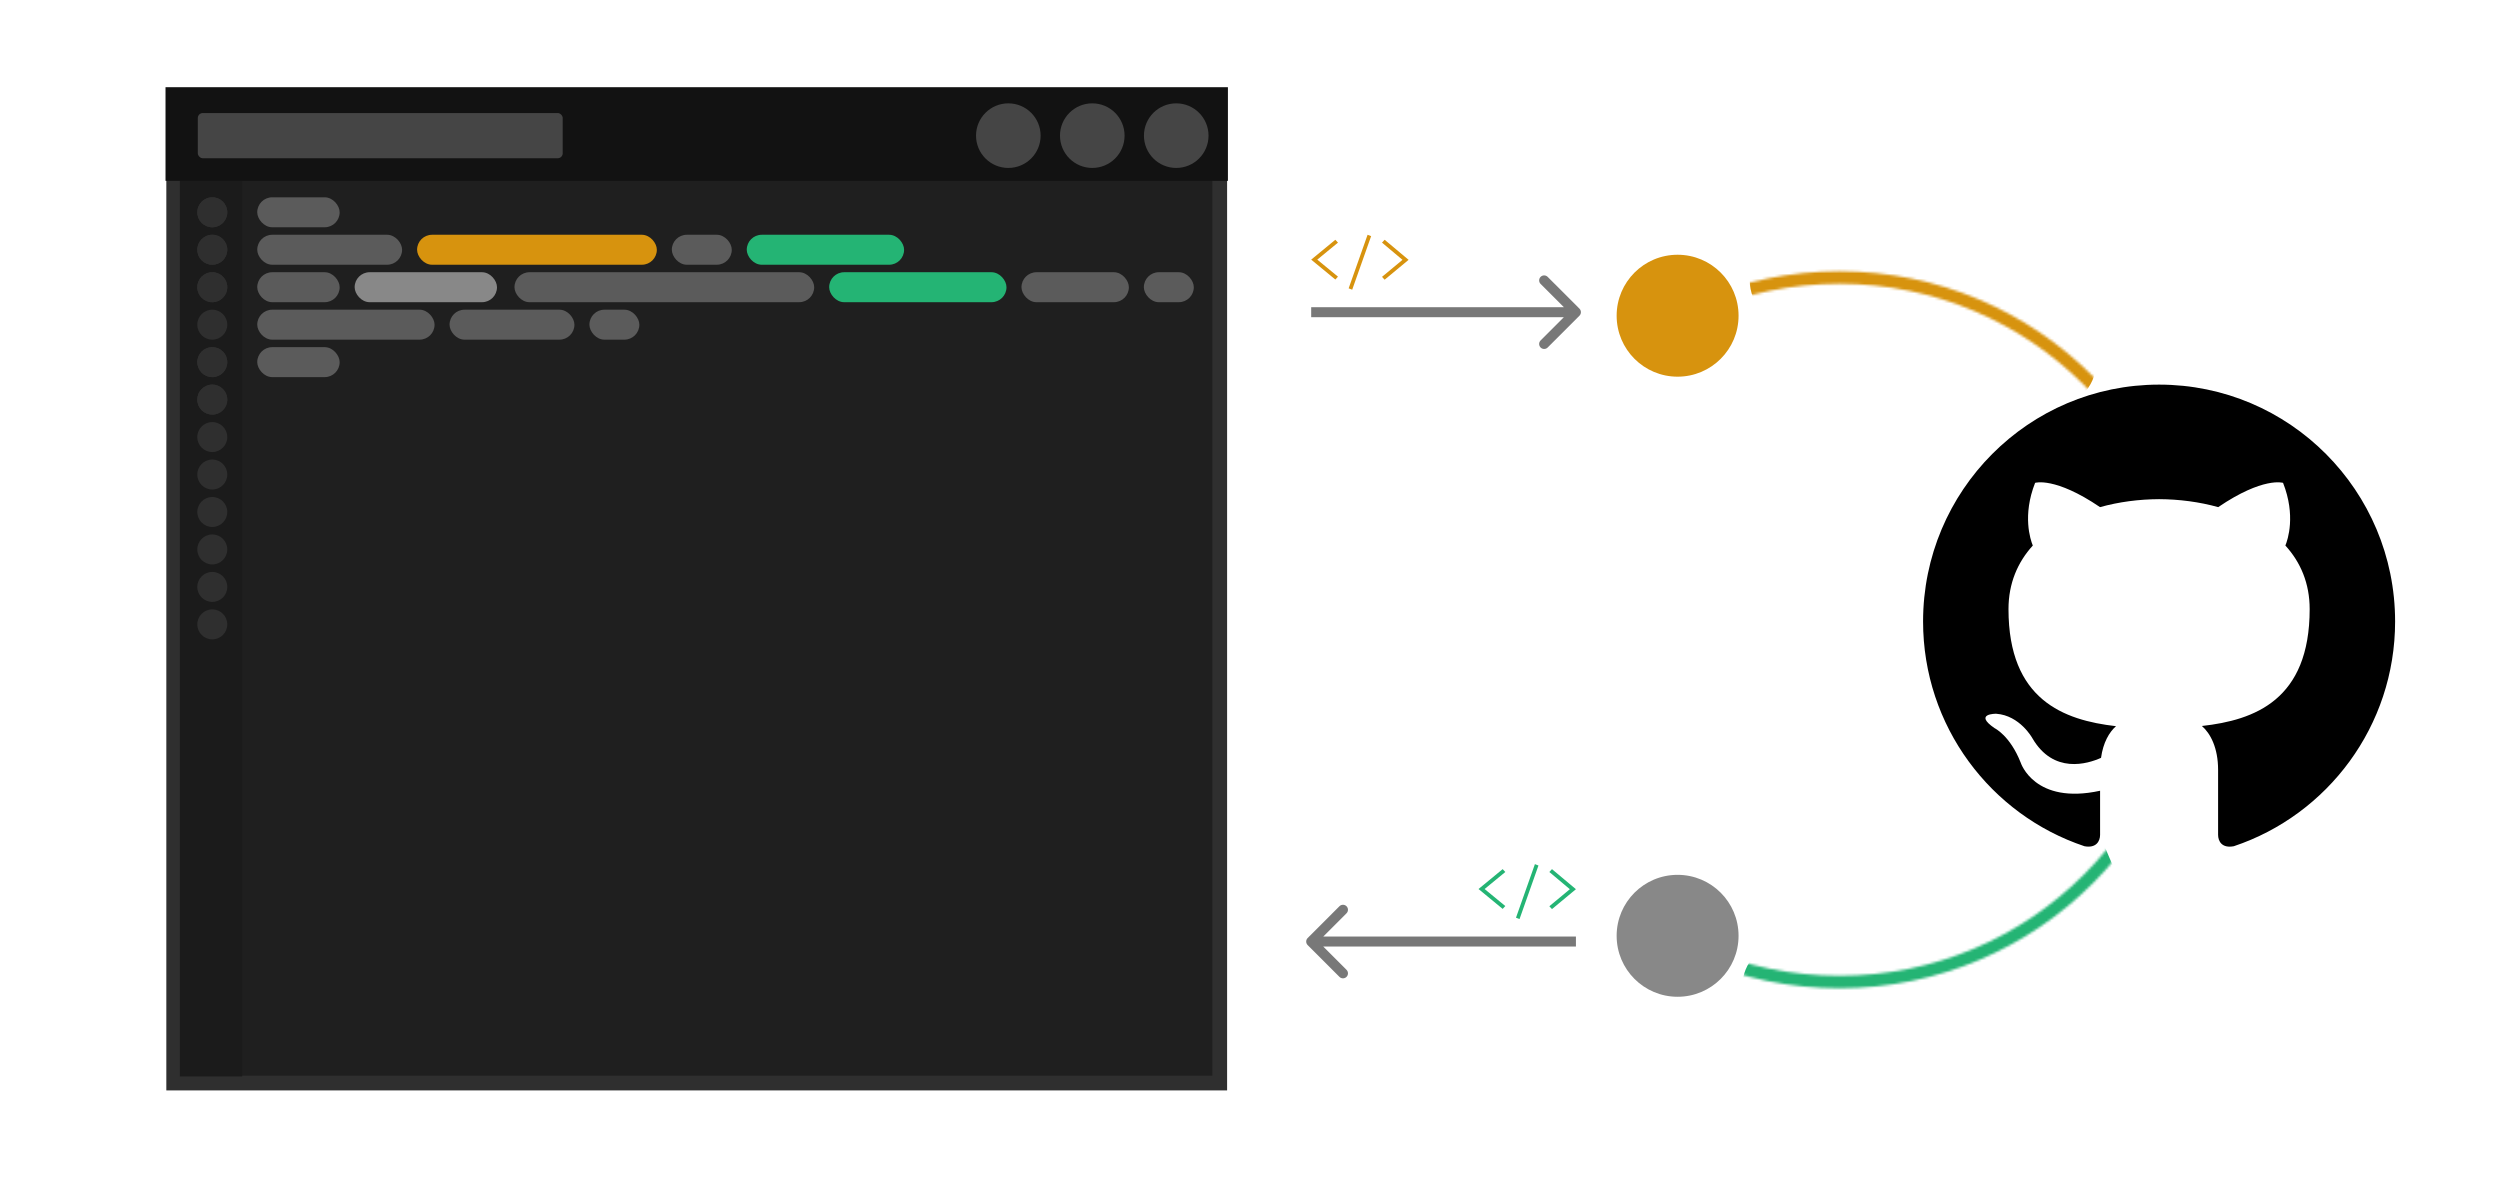 <svg width="1001" height="472" viewBox="0 0 1001 472" fill="none" xmlns="http://www.w3.org/2000/svg">
<g clip-path="url(#clip0)">
<path d="M69.545 38.35H488.38V433.65H69.545V38.35Z" fill="#1F1F1F"/>
<path d="M485.433 41.3V430.7H72.497V41.3H485.433V41.3ZM491.332 35.4H66.598V436.6H491.332V35.4V35.4Z" fill="#2F2F2F"/>
<rect x="72" y="72" width="25" height="359" fill="#1B1B1B"/>
<path d="M66.273 34.915H491.653V72.416H66.273V34.915Z" fill="#121212"/>
<ellipse cx="470.966" cy="54.312" rx="12.93" ry="12.931" fill="#454545"/>
<ellipse cx="437.35" cy="54.312" rx="12.93" ry="12.931" fill="#454545"/>
<ellipse cx="403.733" cy="54.312" rx="12.93" ry="12.931" fill="#454545"/>
<rect x="79.203" y="45.26" width="146.103" height="18.104" rx="2" fill="#454545"/>
<rect x="103" y="109" width="33" height="12" rx="6" fill="#5B5B5B"/>
<rect x="142" y="109" width="57" height="12" rx="6" fill="#888888"/>
<rect x="206" y="109" width="120" height="12" rx="6" fill="#5B5B5B"/>
<rect x="103" y="124" width="71" height="12" rx="6" fill="#5B5B5B"/>
<rect x="180" y="124" width="50" height="12" rx="6" fill="#5B5B5B"/>
<rect x="236" y="124" width="20" height="12" rx="6" fill="#5B5B5B"/>
<rect x="332" y="109" width="71" height="12" rx="6" fill="#24B474"/>
<rect x="409" y="109" width="43" height="12" rx="6" fill="#5B5B5B"/>
<rect x="458" y="109" width="20" height="12" rx="6" fill="#5B5B5B"/>
<rect x="103" y="79" width="33" height="12" rx="6" fill="#5B5B5B"/>
<rect x="103" y="139" width="33" height="12" rx="6" fill="#5B5B5B"/>
<rect x="103" y="94" width="58" height="12" rx="6" fill="#5B5B5B"/>
<rect x="167" y="94" width="96" height="12" rx="6" fill="#D7930E"/>
<rect x="269" y="94" width="24" height="12" rx="6" fill="#5B5B5B"/>
<rect x="299" y="94" width="63" height="12" rx="6" fill="#24B474"/>
<g filter="url(#filter0_i)">
<path d="M696.12 126.411C696.12 112.929 685.192 102 671.712 102C658.232 102 647.305 112.929 647.305 126.411C647.305 139.894 658.232 150.823 671.712 150.823C685.192 150.823 696.12 139.894 696.12 126.411Z" fill="#D7930E"/>
</g>
<g filter="url(#filter1_i)">
<ellipse rx="24.408" ry="24.412" transform="matrix(1 0 0 -1 671.711 374.696)" fill="#888888"/>
</g>
<mask id="mask0" mask-type="alpha" maskUnits="userSpaceOnUse" x="593" y="108" width="288" height="288">
<path d="M877.535 252.164C877.535 330.058 814.399 393.203 736.517 393.203C658.636 393.203 595.5 330.058 595.5 252.164C595.5 174.269 658.636 111.124 736.517 111.124C814.399 111.124 877.535 174.269 877.535 252.164Z" stroke="black" stroke-width="5"/>
</mask>
<g mask="url(#mask0)">
<path d="M769.928 522.503C760.783 526.4 750.21 522.146 746.314 513L699.055 402.076C695.159 392.93 699.413 382.356 708.559 378.458L819.772 331.057C828.918 327.16 839.49 331.414 843.386 340.56L890.645 451.484C894.542 460.63 890.287 471.204 881.142 475.102L769.928 522.503Z" fill="#24B474"/>
<path d="M864.566 9.16C874.039 12.176 879.275 22.299 876.261 31.773L838.5 150.464C835.486 159.937 825.364 165.172 815.891 162.157L713.152 129.456C703.679 126.441 698.443 116.317 701.457 106.844L739.218 -11.847C742.232 -21.32 752.354 -26.556 761.827 -23.541L864.566 9.16Z" fill="#D7930E"/>
</g>
<path d="M632.414 126.414C633.195 125.633 633.195 124.367 632.414 123.586L619.686 110.858C618.905 110.077 617.639 110.077 616.858 110.858C616.077 111.639 616.077 112.905 616.858 113.686L628.172 125L616.858 136.314C616.077 137.095 616.077 138.361 616.858 139.142C617.639 139.923 618.905 139.923 619.686 139.142L632.414 126.414ZM525 127L631 127L631 123L525 123L525 127Z" fill="#787878"/>
<path d="M523.586 375.586C522.805 376.367 522.805 377.633 523.586 378.414L536.314 391.142C537.095 391.923 538.361 391.923 539.142 391.142C539.923 390.361 539.923 389.095 539.142 388.314L527.828 377L539.142 365.686C539.923 364.905 539.923 363.639 539.142 362.858C538.361 362.077 537.095 362.077 536.314 362.858L523.586 375.586ZM631 375L525 375L525 379L631 379L631 375Z" fill="#787878"/>
<path d="M540 115.448L547.58 94L549 94.552L541.42 116L540 115.448Z" fill="#D7930E"/>
<path d="M534.669 111.923L525 103.962L534.669 96L535.725 97.148L527.437 103.962L535.725 110.775L534.669 111.923ZM554.412 112L553.356 110.852L561.562 104.038L553.356 97.148L554.412 96L564 104.038L554.412 112Z" fill="#D7930E"/>
<path d="M607 367.448L614.58 346L616 346.552L608.42 368L607 367.448Z" fill="#24B474"/>
<path d="M601.669 363.923L592 355.962L601.669 348L602.725 349.148L594.437 355.962L602.725 362.775L601.669 363.923ZM621.412 364L620.356 362.852L628.562 356.038L620.356 349.148L621.412 348L631 356.038L621.412 364Z" fill="#24B474"/>
<circle cx="85" cy="85" r="6" fill="#2F2F2F"/>
<circle cx="85" cy="100" r="6" fill="#2F2F2F"/>
<circle cx="85" cy="115" r="6" fill="#2F2F2F"/>
<circle cx="85" cy="130" r="6" fill="#2F2F2F"/>
<circle cx="85" cy="145" r="6" fill="#2F2F2F"/>
<circle cx="85" cy="160" r="6" fill="#2F2F2F"/>
<circle cx="85" cy="85" r="6" fill="#2F2F2F"/>
<circle cx="85" cy="100" r="6" fill="#2F2F2F"/>
<circle cx="85" cy="115" r="6" fill="#2F2F2F"/>
<circle cx="85" cy="145" r="6" fill="#2F2F2F"/>
<circle cx="85" cy="160" r="6" fill="#2F2F2F"/>
<circle cx="85" cy="220" r="6" fill="#2F2F2F"/>
<circle cx="85" cy="175" r="6" fill="#2F2F2F"/>
<circle cx="85" cy="190" r="6" fill="#2F2F2F"/>
<circle cx="85" cy="205" r="6" fill="#2F2F2F"/>
<circle cx="85" cy="235" r="6" fill="#2F2F2F"/>
<circle cx="85" cy="250" r="6" fill="#2F2F2F"/>
<path d="M864.5 154C812.32 154 770 196.464 770 248.838C770 290.741 797.074 326.29 834.63 338.832C839.347 339.709 840.875 336.769 840.875 334.272V316.616C814.588 322.354 809.115 305.425 809.115 305.425C804.815 294.464 798.618 291.547 798.618 291.547C790.042 285.659 799.271 285.786 799.271 285.786C808.761 286.45 813.754 295.562 813.754 295.562C822.18 310.057 835.859 305.868 841.253 303.442C842.096 297.317 844.545 293.128 847.254 290.765C826.267 288.354 804.201 280.222 804.201 243.891C804.201 233.53 807.894 225.073 813.935 218.435C812.958 216.04 809.722 206.39 814.856 193.334C814.856 193.334 822.794 190.789 840.851 203.055C848.388 200.953 856.468 199.902 864.5 199.862C872.532 199.902 880.62 200.953 888.172 203.055C906.214 190.789 914.136 193.334 914.136 193.334C919.278 206.398 916.042 216.048 915.065 218.435C921.129 225.073 924.791 233.538 924.791 243.891C924.791 280.317 902.686 288.339 881.644 290.686C885.03 293.626 888.125 299.395 888.125 308.247V334.272C888.125 336.793 889.637 339.757 894.433 338.824C931.957 326.266 959 290.725 959 248.838C959 196.464 916.688 154 864.5 154Z" fill="black"/>
</g>
<defs>
<filter id="filter0_i" x="647.305" y="102" width="48.815" height="48.823" filterUnits="userSpaceOnUse" color-interpolation-filters="sRGB">
<feFlood flood-opacity="0" result="BackgroundImageFix"/>
<feBlend mode="normal" in="SourceGraphic" in2="BackgroundImageFix" result="shape"/>
<feColorMatrix in="SourceAlpha" type="matrix" values="0 0 0 0 0 0 0 0 0 0 0 0 0 0 0 0 0 0 127 0" result="hardAlpha"/>
<feOffset/>
<feGaussianBlur stdDeviation="4.5"/>
<feComposite in2="hardAlpha" operator="arithmetic" k2="-1" k3="1"/>
<feColorMatrix type="matrix" values="0 0 0 0 0 0 0 0 0 0 0 0 0 0 0 0 0 0 0.25 0"/>
<feBlend mode="normal" in2="shape" result="effect1_innerShadow"/>
</filter>
<filter id="filter1_i" x="647.304" y="350.285" width="48.816" height="48.823" filterUnits="userSpaceOnUse" color-interpolation-filters="sRGB">
<feFlood flood-opacity="0" result="BackgroundImageFix"/>
<feBlend mode="normal" in="SourceGraphic" in2="BackgroundImageFix" result="shape"/>
<feColorMatrix in="SourceAlpha" type="matrix" values="0 0 0 0 0 0 0 0 0 0 0 0 0 0 0 0 0 0 127 0" result="hardAlpha"/>
<feOffset/>
<feGaussianBlur stdDeviation="4.5"/>
<feComposite in2="hardAlpha" operator="arithmetic" k2="-1" k3="1"/>
<feColorMatrix type="matrix" values="0 0 0 0 0 0 0 0 0 0 0 0 0 0 0 0 0 0 0.25 0"/>
<feBlend mode="normal" in2="shape" result="effect1_innerShadow"/>
</filter>
<clipPath id="clip0">
<rect width="1001" height="472" fill="white"/>
</clipPath>
</defs>
</svg>
